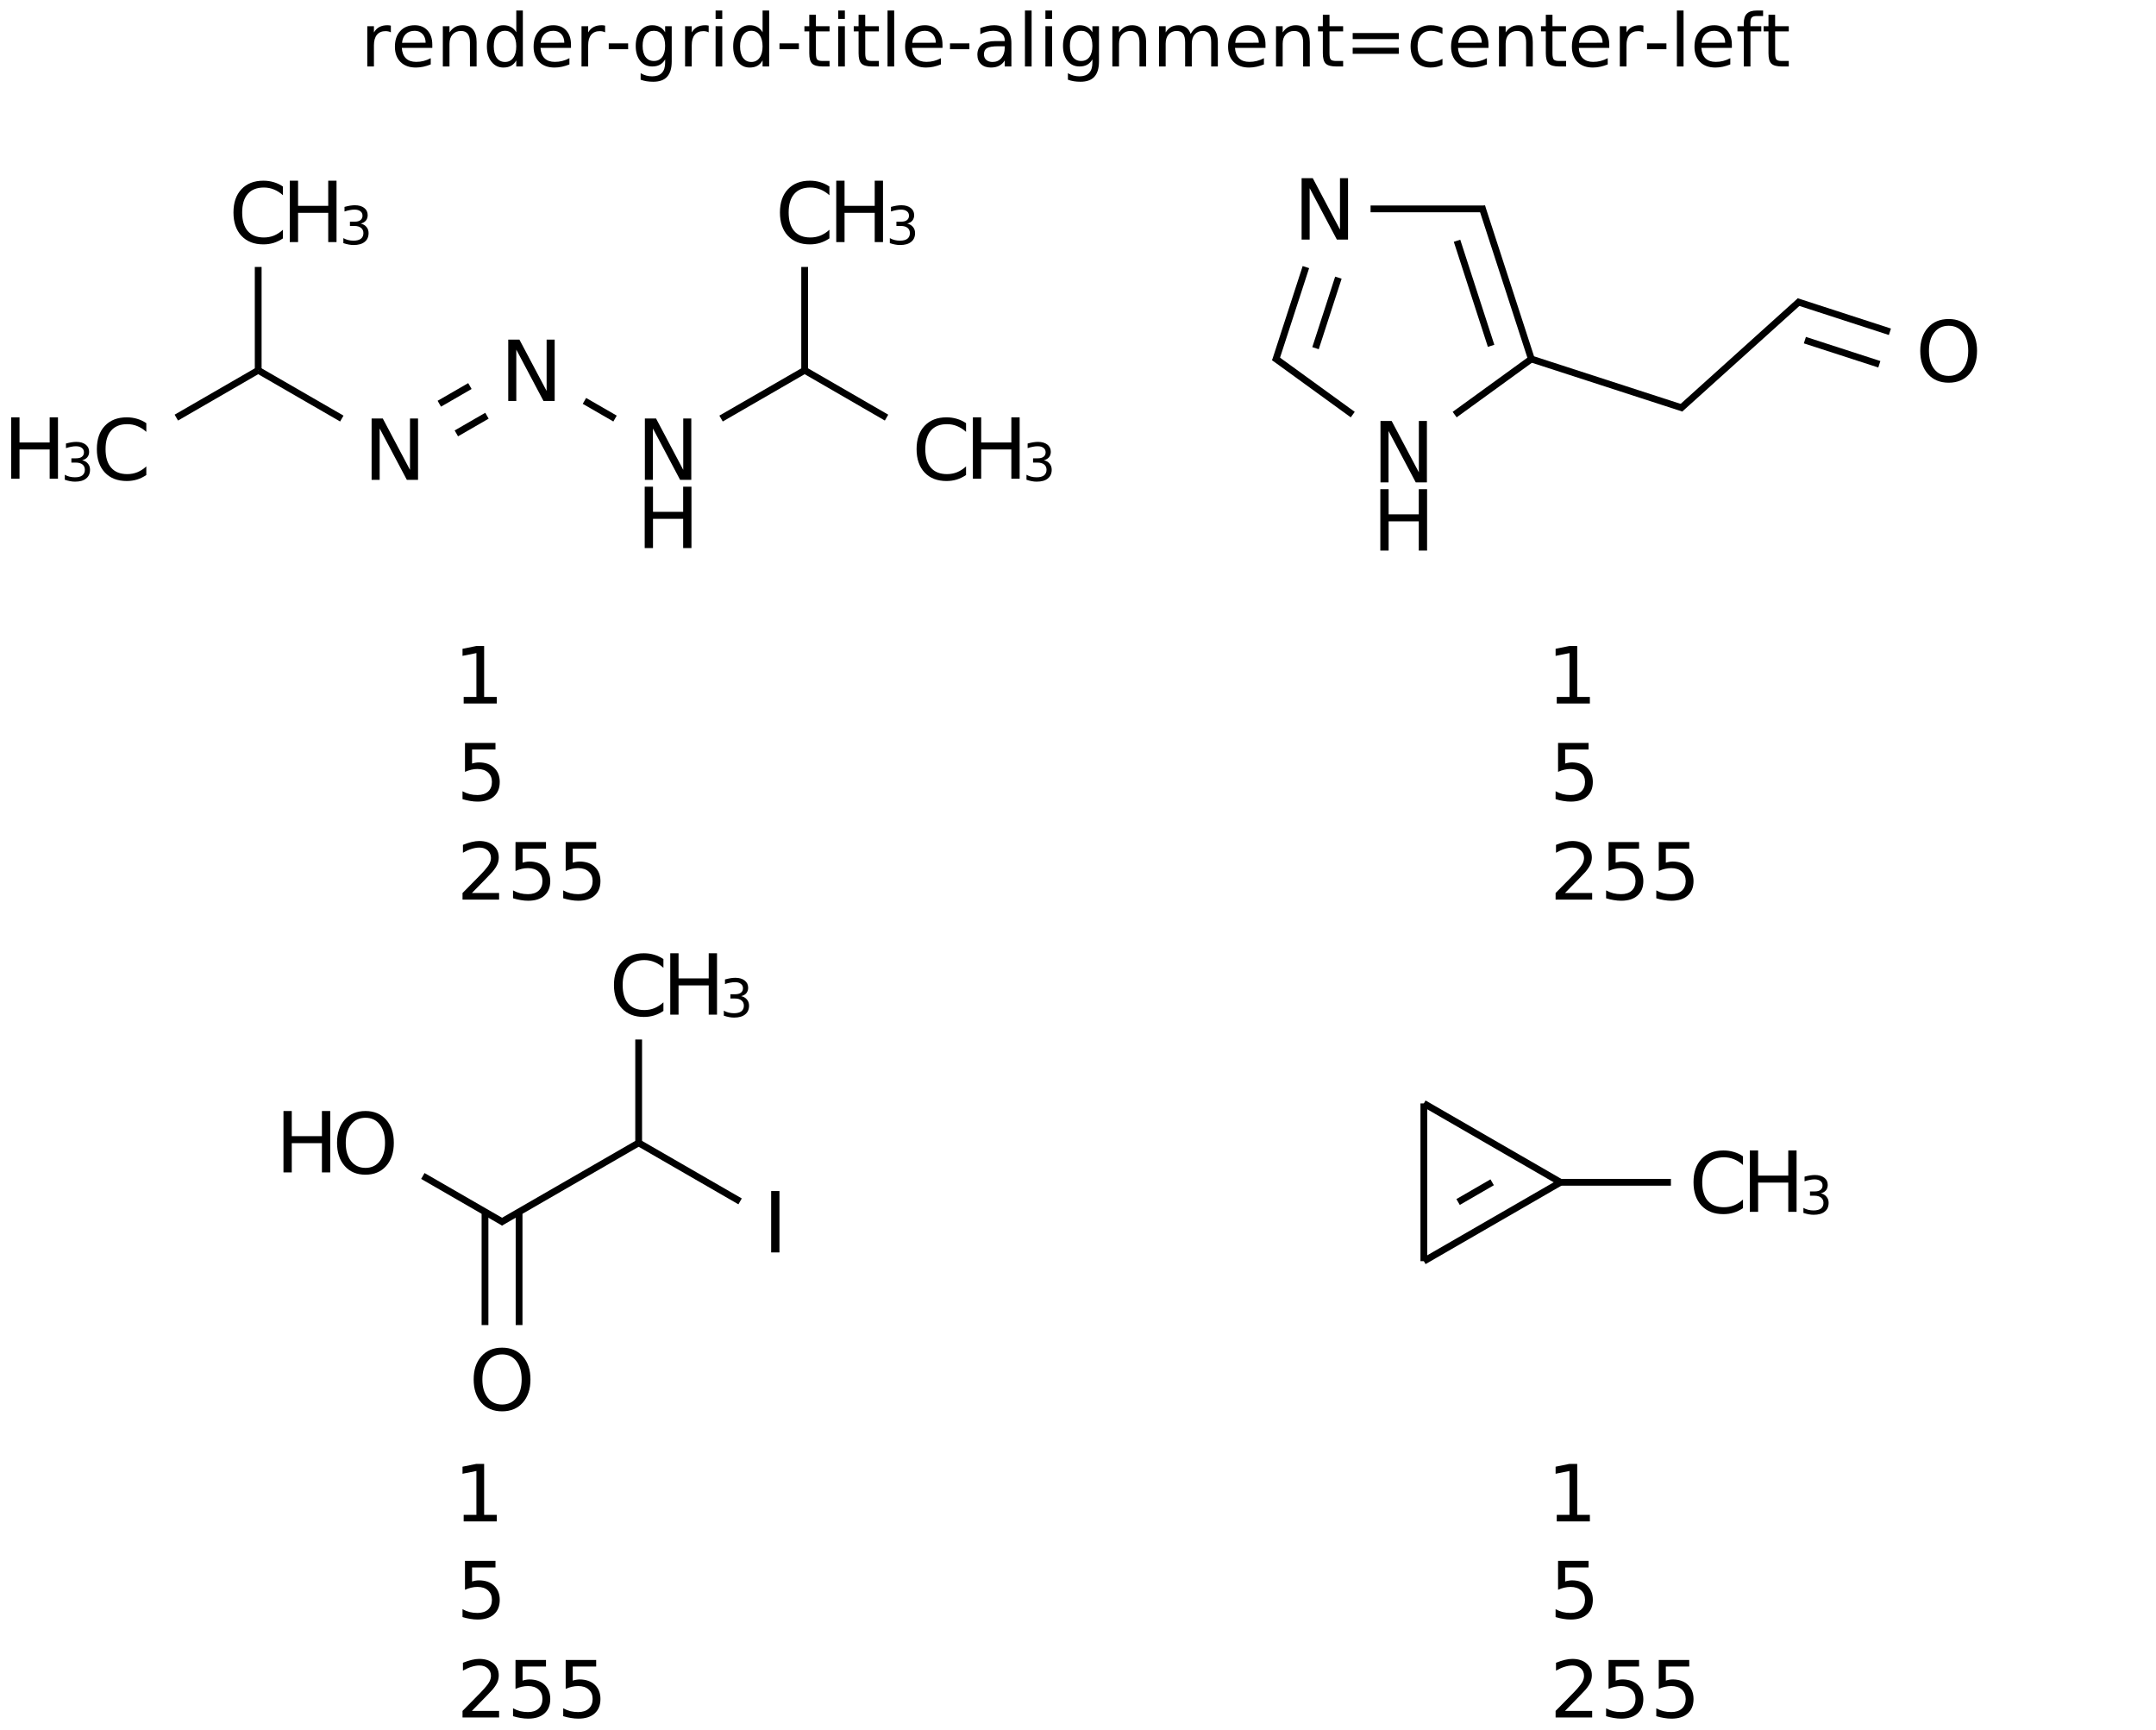 <?xml version="1.0" encoding="UTF-8"?>
<svg xmlns="http://www.w3.org/2000/svg" xmlns:xlink="http://www.w3.org/1999/xlink" width="410pt" height="329pt" viewBox="0 0 410 329" version="1.1">
<defs>
<g>
<symbol overflow="visible" id="glyph0-0">
<path style="stroke:none;" d="M 0.703 2.469 L 0.703 -9.875 L 7.703 -9.875 L 7.703 2.469 Z M 1.484 1.703 L 6.922 1.703 L 6.922 -9.078 L 1.484 -9.078 Z "/>
</symbol>
<symbol overflow="visible" id="glyph0-1">
<path style="stroke:none;" d="M 5.75 -6.484 C 5.613 -6.566 5.461 -6.625 5.297 -6.656 C 5.129 -6.695 4.945 -6.719 4.75 -6.719 C 4.031 -6.719 3.477 -6.484 3.094 -6.016 C 2.719 -5.555 2.531 -4.895 2.531 -4.031 L 2.531 0 L 1.266 0 L 1.266 -7.656 L 2.531 -7.656 L 2.531 -6.469 C 2.801 -6.938 3.145 -7.281 3.562 -7.5 C 3.988 -7.727 4.504 -7.844 5.109 -7.844 C 5.203 -7.844 5.301 -7.836 5.406 -7.828 C 5.508 -7.816 5.625 -7.797 5.75 -7.766 Z "/>
</symbol>
<symbol overflow="visible" id="glyph0-2">
<path style="stroke:none;" d="M 7.875 -4.141 L 7.875 -3.531 L 2.078 -3.531 C 2.141 -2.664 2.398 -2.004 2.859 -1.547 C 3.328 -1.098 3.977 -0.875 4.812 -0.875 C 5.301 -0.875 5.77 -0.93 6.219 -1.047 C 6.676 -1.16 7.129 -1.336 7.578 -1.578 L 7.578 -0.391 C 7.117 -0.203 6.648 -0.055 6.172 0.047 C 5.703 0.148 5.227 0.203 4.75 0.203 C 3.52 0.203 2.547 -0.148 1.828 -0.859 C 1.117 -1.578 0.766 -2.539 0.766 -3.75 C 0.766 -5.008 1.102 -6.004 1.781 -6.734 C 2.457 -7.473 3.375 -7.844 4.531 -7.844 C 5.562 -7.844 6.375 -7.508 6.969 -6.844 C 7.57 -6.188 7.875 -5.285 7.875 -4.141 Z M 6.609 -4.516 C 6.598 -5.203 6.406 -5.75 6.031 -6.156 C 5.656 -6.57 5.16 -6.781 4.547 -6.781 C 3.836 -6.781 3.27 -6.578 2.844 -6.172 C 2.426 -5.773 2.188 -5.219 2.125 -4.5 Z "/>
</symbol>
<symbol overflow="visible" id="glyph0-3">
<path style="stroke:none;" d="M 7.688 -4.625 L 7.688 0 L 6.422 0 L 6.422 -4.578 C 6.422 -5.305 6.281 -5.848 6 -6.203 C 5.719 -6.566 5.297 -6.75 4.734 -6.75 C 4.055 -6.75 3.52 -6.531 3.125 -6.094 C 2.727 -5.664 2.531 -5.078 2.531 -4.328 L 2.531 0 L 1.266 0 L 1.266 -7.656 L 2.531 -7.656 L 2.531 -6.469 C 2.832 -6.926 3.188 -7.27 3.594 -7.5 C 4.008 -7.727 4.484 -7.844 5.016 -7.844 C 5.891 -7.844 6.551 -7.566 7 -7.016 C 7.457 -6.473 7.688 -5.676 7.688 -4.625 Z "/>
</symbol>
<symbol overflow="visible" id="glyph0-4">
<path style="stroke:none;" d="M 6.359 -6.5 L 6.359 -10.641 L 7.609 -10.641 L 7.609 0 L 6.359 0 L 6.359 -1.156 C 6.098 -0.695 5.766 -0.352 5.359 -0.125 C 4.953 0.094 4.469 0.203 3.906 0.203 C 2.977 0.203 2.223 -0.164 1.641 -0.906 C 1.055 -1.645 0.766 -2.617 0.766 -3.828 C 0.766 -5.023 1.055 -5.992 1.641 -6.734 C 2.223 -7.473 2.977 -7.844 3.906 -7.844 C 4.469 -7.844 4.953 -7.727 5.359 -7.5 C 5.766 -7.281 6.098 -6.945 6.359 -6.5 Z M 2.078 -3.828 C 2.078 -2.898 2.266 -2.172 2.641 -1.641 C 3.023 -1.117 3.551 -0.859 4.219 -0.859 C 4.875 -0.859 5.395 -1.117 5.781 -1.641 C 6.164 -2.172 6.359 -2.898 6.359 -3.828 C 6.359 -4.742 6.164 -5.461 5.781 -5.984 C 5.395 -6.516 4.875 -6.781 4.219 -6.781 C 3.551 -6.781 3.023 -6.516 2.641 -5.984 C 2.266 -5.461 2.078 -4.742 2.078 -3.828 Z "/>
</symbol>
<symbol overflow="visible" id="glyph0-5">
<path style="stroke:none;" d="M 0.688 -4.391 L 4.375 -4.391 L 4.375 -3.281 L 0.688 -3.281 Z "/>
</symbol>
<symbol overflow="visible" id="glyph0-6">
<path style="stroke:none;" d="M 6.359 -3.922 C 6.359 -4.828 6.172 -5.531 5.797 -6.031 C 5.422 -6.531 4.895 -6.781 4.219 -6.781 C 3.539 -6.781 3.016 -6.531 2.641 -6.031 C 2.266 -5.531 2.078 -4.828 2.078 -3.922 C 2.078 -3.016 2.266 -2.305 2.641 -1.797 C 3.016 -1.297 3.539 -1.047 4.219 -1.047 C 4.895 -1.047 5.422 -1.297 5.797 -1.797 C 6.172 -2.305 6.359 -3.016 6.359 -3.922 Z M 7.609 -0.953 C 7.609 0.348 7.316 1.316 6.734 1.953 C 6.16 2.586 5.281 2.906 4.094 2.906 C 3.645 2.906 3.223 2.875 2.828 2.812 C 2.441 2.75 2.066 2.648 1.703 2.516 L 1.703 1.281 C 2.066 1.488 2.426 1.641 2.781 1.734 C 3.145 1.828 3.516 1.875 3.891 1.875 C 4.711 1.875 5.328 1.656 5.734 1.219 C 6.148 0.789 6.359 0.145 6.359 -0.719 L 6.359 -1.344 C 6.098 -0.895 5.766 -0.555 5.359 -0.328 C 4.953 -0.109 4.469 0 3.906 0 C 2.969 0 2.207 -0.352 1.625 -1.062 C 1.051 -1.781 0.766 -2.734 0.766 -3.922 C 0.766 -5.098 1.051 -6.047 1.625 -6.766 C 2.207 -7.484 2.969 -7.844 3.906 -7.844 C 4.469 -7.844 4.953 -7.727 5.359 -7.5 C 5.766 -7.281 6.098 -6.945 6.359 -6.5 L 6.359 -7.656 L 7.609 -7.656 Z "/>
</symbol>
<symbol overflow="visible" id="glyph0-7">
<path style="stroke:none;" d="M 1.312 -7.656 L 2.578 -7.656 L 2.578 0 L 1.312 0 Z M 1.312 -10.641 L 2.578 -10.641 L 2.578 -9.047 L 1.312 -9.047 Z "/>
</symbol>
<symbol overflow="visible" id="glyph0-8">
<path style="stroke:none;" d="M 2.562 -9.828 L 2.562 -7.656 L 5.156 -7.656 L 5.156 -6.672 L 2.562 -6.672 L 2.562 -2.516 C 2.562 -1.898 2.645 -1.5 2.812 -1.312 C 2.988 -1.133 3.336 -1.047 3.859 -1.047 L 5.156 -1.047 L 5.156 0 L 3.859 0 C 2.891 0 2.219 -0.18 1.844 -0.547 C 1.477 -0.91 1.297 -1.566 1.297 -2.516 L 1.297 -6.672 L 0.375 -6.672 L 0.375 -7.656 L 1.297 -7.656 L 1.297 -9.828 Z "/>
</symbol>
<symbol overflow="visible" id="glyph0-9">
<path style="stroke:none;" d="M 1.312 -10.641 L 2.578 -10.641 L 2.578 0 L 1.312 0 Z "/>
</symbol>
<symbol overflow="visible" id="glyph0-10">
<path style="stroke:none;" d="M 4.797 -3.844 C 3.785 -3.844 3.082 -3.727 2.688 -3.5 C 2.289 -3.27 2.094 -2.875 2.094 -2.312 C 2.094 -1.863 2.238 -1.508 2.531 -1.25 C 2.832 -0.988 3.234 -0.859 3.734 -0.859 C 4.43 -0.859 4.988 -1.102 5.406 -1.594 C 5.832 -2.094 6.047 -2.75 6.047 -3.562 L 6.047 -3.844 Z M 7.312 -4.375 L 7.312 0 L 6.047 0 L 6.047 -1.156 C 5.766 -0.695 5.406 -0.352 4.969 -0.125 C 4.539 0.094 4.02 0.203 3.406 0.203 C 2.625 0.203 2 -0.016 1.531 -0.453 C 1.07 -0.898 0.844 -1.492 0.844 -2.234 C 0.844 -3.086 1.129 -3.734 1.703 -4.172 C 2.285 -4.609 3.145 -4.828 4.281 -4.828 L 6.047 -4.828 L 6.047 -4.953 C 6.047 -5.535 5.852 -5.984 5.469 -6.297 C 5.094 -6.617 4.562 -6.781 3.875 -6.781 C 3.438 -6.781 3.008 -6.723 2.594 -6.609 C 2.176 -6.504 1.781 -6.348 1.406 -6.141 L 1.406 -7.312 C 1.863 -7.488 2.305 -7.617 2.734 -7.703 C 3.172 -7.797 3.594 -7.844 4 -7.844 C 5.113 -7.844 5.941 -7.555 6.484 -6.984 C 7.035 -6.41 7.312 -5.539 7.312 -4.375 Z "/>
</symbol>
<symbol overflow="visible" id="glyph0-11">
<path style="stroke:none;" d="M 7.281 -6.188 C 7.594 -6.75 7.969 -7.164 8.406 -7.438 C 8.844 -7.707 9.359 -7.844 9.953 -7.844 C 10.754 -7.844 11.367 -7.562 11.797 -7 C 12.234 -6.445 12.453 -5.656 12.453 -4.625 L 12.453 0 L 11.188 0 L 11.188 -4.578 C 11.188 -5.316 11.055 -5.863 10.797 -6.219 C 10.535 -6.57 10.141 -6.75 9.609 -6.75 C 8.953 -6.75 8.438 -6.531 8.062 -6.094 C 7.688 -5.664 7.5 -5.078 7.5 -4.328 L 7.5 0 L 6.234 0 L 6.234 -4.578 C 6.234 -5.316 6.102 -5.863 5.844 -6.219 C 5.582 -6.57 5.18 -6.75 4.641 -6.75 C 3.992 -6.75 3.477 -6.531 3.094 -6.094 C 2.719 -5.656 2.531 -5.066 2.531 -4.328 L 2.531 0 L 1.266 0 L 1.266 -7.656 L 2.531 -7.656 L 2.531 -6.469 C 2.82 -6.938 3.164 -7.281 3.562 -7.5 C 3.969 -7.727 4.445 -7.844 5 -7.844 C 5.551 -7.844 6.02 -7.703 6.406 -7.422 C 6.801 -7.141 7.094 -6.727 7.281 -6.188 Z "/>
</symbol>
<symbol overflow="visible" id="glyph0-12">
<path style="stroke:none;" d="M 1.484 -6.359 L 10.25 -6.359 L 10.25 -5.203 L 1.484 -5.203 Z M 1.484 -3.562 L 10.25 -3.562 L 10.25 -2.406 L 1.484 -2.406 Z "/>
</symbol>
<symbol overflow="visible" id="glyph0-13">
<path style="stroke:none;" d="M 6.828 -7.359 L 6.828 -6.188 C 6.473 -6.383 6.113 -6.531 5.75 -6.625 C 5.395 -6.727 5.035 -6.781 4.672 -6.781 C 3.859 -6.781 3.223 -6.52 2.766 -6 C 2.316 -5.477 2.094 -4.754 2.094 -3.828 C 2.094 -2.891 2.316 -2.16 2.766 -1.641 C 3.223 -1.129 3.859 -0.875 4.672 -0.875 C 5.035 -0.875 5.395 -0.922 5.75 -1.016 C 6.113 -1.109 6.473 -1.254 6.828 -1.453 L 6.828 -0.297 C 6.473 -0.129 6.109 -0.004 5.734 0.078 C 5.359 0.16 4.961 0.203 4.547 0.203 C 3.391 0.203 2.469 -0.156 1.781 -0.875 C 1.102 -1.602 0.766 -2.586 0.766 -3.828 C 0.766 -5.066 1.109 -6.047 1.797 -6.766 C 2.484 -7.484 3.426 -7.844 4.625 -7.844 C 5.008 -7.844 5.383 -7.801 5.75 -7.719 C 6.125 -7.645 6.484 -7.523 6.828 -7.359 Z "/>
</symbol>
<symbol overflow="visible" id="glyph0-14">
<path style="stroke:none;" d="M 5.203 -10.641 L 5.203 -9.594 L 4 -9.594 C 3.539 -9.594 3.223 -9.5 3.047 -9.312 C 2.879 -9.133 2.797 -8.805 2.797 -8.328 L 2.797 -7.656 L 4.859 -7.656 L 4.859 -6.672 L 2.797 -6.672 L 2.797 0 L 1.531 0 L 1.531 -6.672 L 0.328 -6.672 L 0.328 -7.656 L 1.531 -7.656 L 1.531 -8.188 C 1.531 -9.039 1.727 -9.66 2.125 -10.047 C 2.52 -10.441 3.145 -10.641 4 -10.641 Z "/>
</symbol>
<symbol overflow="visible" id="glyph1-0">
<path style="stroke:none;" d="M 0.797 2.828 L 0.797 -11.281 L 8.797 -11.281 L 8.797 2.828 Z M 1.703 1.938 L 7.906 1.938 L 7.906 -10.391 L 1.703 -10.391 Z "/>
</symbol>
<symbol overflow="visible" id="glyph1-1">
<path style="stroke:none;" d="M 1.578 -11.672 L 3.703 -11.672 L 8.875 -1.906 L 8.875 -11.672 L 10.406 -11.672 L 10.406 0 L 8.281 0 L 3.109 -9.766 L 3.109 0 L 1.578 0 Z "/>
</symbol>
<symbol overflow="visible" id="glyph1-2">
<path style="stroke:none;" d="M 1.578 -11.672 L 3.156 -11.672 L 3.156 -6.891 L 8.891 -6.891 L 8.891 -11.672 L 10.469 -11.672 L 10.469 0 L 8.891 0 L 8.891 -5.562 L 3.156 -5.562 L 3.156 0 L 1.578 0 Z "/>
</symbol>
<symbol overflow="visible" id="glyph1-3">
<path style="stroke:none;" d="M 10.312 -10.766 L 10.312 -9.109 C 9.781 -9.598 9.211 -9.961 8.609 -10.203 C 8.004 -10.453 7.363 -10.578 6.688 -10.578 C 5.352 -10.578 4.332 -10.172 3.625 -9.359 C 2.914 -8.547 2.562 -7.367 2.562 -5.828 C 2.562 -4.285 2.914 -3.109 3.625 -2.297 C 4.332 -1.484 5.352 -1.078 6.688 -1.078 C 7.363 -1.078 8.004 -1.195 8.609 -1.438 C 9.211 -1.688 9.781 -2.055 10.312 -2.547 L 10.312 -0.906 C 9.758 -0.531 9.172 -0.242 8.547 -0.047 C 7.93 0.141 7.281 0.234 6.594 0.234 C 4.832 0.234 3.441 -0.305 2.422 -1.391 C 1.41 -2.473 0.906 -3.953 0.906 -5.828 C 0.906 -7.703 1.41 -9.176 2.422 -10.25 C 3.441 -11.332 4.832 -11.875 6.594 -11.875 C 7.289 -11.875 7.945 -11.781 8.562 -11.594 C 9.188 -11.414 9.77 -11.141 10.312 -10.766 Z "/>
</symbol>
<symbol overflow="visible" id="glyph1-4">
<path style="stroke:none;" d="M 6.312 -10.594 C 5.164 -10.594 4.254 -10.164 3.578 -9.312 C 2.898 -8.457 2.562 -7.297 2.562 -5.828 C 2.562 -4.359 2.898 -3.195 3.578 -2.344 C 4.254 -1.488 5.164 -1.062 6.312 -1.062 C 7.457 -1.062 8.363 -1.488 9.031 -2.344 C 9.695 -3.195 10.031 -4.359 10.031 -5.828 C 10.031 -7.297 9.695 -8.457 9.031 -9.312 C 8.363 -10.164 7.457 -10.594 6.312 -10.594 Z M 6.312 -11.875 C 7.945 -11.875 9.254 -11.328 10.234 -10.234 C 11.211 -9.141 11.703 -7.672 11.703 -5.828 C 11.703 -3.984 11.211 -2.508 10.234 -1.406 C 9.254 -0.312 7.945 0.234 6.312 0.234 C 4.664 0.234 3.352 -0.312 2.375 -1.406 C 1.395 -2.508 0.906 -3.984 0.906 -5.828 C 0.906 -7.672 1.395 -9.141 2.375 -10.234 C 3.352 -11.328 4.664 -11.875 6.312 -11.875 Z "/>
</symbol>
<symbol overflow="visible" id="glyph1-5">
<path style="stroke:none;" d="M 1.578 -11.672 L 3.156 -11.672 L 3.156 0 L 1.578 0 Z "/>
</symbol>
<symbol overflow="visible" id="glyph2-0">
<path style="stroke:none;" d="M 0.5 1.766 L 0.5 -7.047 L 5.5 -7.047 L 5.5 1.766 Z M 1.062 1.219 L 4.938 1.219 L 4.938 -6.484 L 1.062 -6.484 Z "/>
</symbol>
<symbol overflow="visible" id="glyph2-1">
<path style="stroke:none;" d="M 4.062 -3.938 C 4.531 -3.832 4.895 -3.617 5.156 -3.297 C 5.426 -2.984 5.562 -2.594 5.562 -2.125 C 5.562 -1.406 5.312 -0.848 4.812 -0.453 C 4.32 -0.055 3.617 0.141 2.703 0.141 C 2.398 0.141 2.086 0.109 1.766 0.047 C 1.441 -0.016 1.109 -0.102 0.766 -0.219 L 0.766 -1.172 C 1.035 -1.016 1.332 -0.895 1.656 -0.812 C 1.988 -0.727 2.332 -0.688 2.688 -0.688 C 3.301 -0.688 3.77 -0.805 4.094 -1.047 C 4.414 -1.297 4.578 -1.656 4.578 -2.125 C 4.578 -2.551 4.426 -2.883 4.125 -3.125 C 3.82 -3.363 3.406 -3.484 2.875 -3.484 L 2.016 -3.484 L 2.016 -4.297 L 2.906 -4.297 C 3.395 -4.297 3.766 -4.395 4.016 -4.594 C 4.273 -4.789 4.406 -5.07 4.406 -5.438 C 4.406 -5.801 4.27 -6.082 4 -6.281 C 3.738 -6.488 3.363 -6.594 2.875 -6.594 C 2.602 -6.594 2.312 -6.562 2 -6.5 C 1.688 -6.445 1.348 -6.359 0.984 -6.234 L 0.984 -7.109 C 1.359 -7.211 1.707 -7.289 2.031 -7.344 C 2.363 -7.395 2.672 -7.422 2.953 -7.422 C 3.703 -7.422 4.297 -7.25 4.734 -6.906 C 5.172 -6.57 5.391 -6.113 5.391 -5.531 C 5.391 -5.125 5.273 -4.781 5.047 -4.5 C 4.816 -4.227 4.488 -4.039 4.062 -3.938 Z "/>
</symbol>
<symbol overflow="visible" id="glyph3-0">
<path style="stroke:none;" d="M 0.75 2.656 L 0.75 -10.578 L 8.25 -10.578 L 8.25 2.656 Z M 1.594 1.812 L 7.406 1.812 L 7.406 -9.734 L 1.594 -9.734 Z "/>
</symbol>
<symbol overflow="visible" id="glyph3-1">
<path style="stroke:none;" d="M 1.859 -1.25 L 4.281 -1.25 L 4.281 -9.594 L 1.641 -9.062 L 1.641 -10.406 L 4.266 -10.938 L 5.75 -10.938 L 5.75 -1.25 L 8.156 -1.25 L 8.156 0 L 1.859 0 Z "/>
</symbol>
<symbol overflow="visible" id="glyph3-2">
<path style="stroke:none;" d="M 1.625 -10.938 L 7.422 -10.938 L 7.422 -9.688 L 2.969 -9.688 L 2.969 -7.016 C 3.188 -7.086 3.398 -7.141 3.609 -7.172 C 3.828 -7.211 4.047 -7.234 4.266 -7.234 C 5.484 -7.234 6.445 -6.895 7.156 -6.219 C 7.875 -5.551 8.234 -4.648 8.234 -3.516 C 8.234 -2.336 7.863 -1.422 7.125 -0.766 C 6.395 -0.109 5.363 0.219 4.031 0.219 C 3.57 0.219 3.102 0.176 2.625 0.094 C 2.156 0.02 1.664 -0.094 1.156 -0.25 L 1.156 -1.75 C 1.594 -1.508 2.047 -1.328 2.516 -1.203 C 2.984 -1.086 3.477 -1.031 4 -1.031 C 4.852 -1.031 5.523 -1.25 6.016 -1.688 C 6.504 -2.133 6.75 -2.742 6.75 -3.516 C 6.75 -4.273 6.504 -4.875 6.016 -5.312 C 5.523 -5.758 4.852 -5.984 4 -5.984 C 3.602 -5.984 3.207 -5.938 2.812 -5.844 C 2.426 -5.758 2.031 -5.625 1.625 -5.438 Z "/>
</symbol>
<symbol overflow="visible" id="glyph3-3">
<path style="stroke:none;" d="M 2.875 -1.25 L 8.047 -1.25 L 8.047 0 L 1.094 0 L 1.094 -1.25 C 1.656 -1.82 2.422 -2.598 3.391 -3.578 C 4.359 -4.555 4.969 -5.191 5.219 -5.484 C 5.695 -6.016 6.031 -6.461 6.219 -6.828 C 6.406 -7.203 6.5 -7.566 6.5 -7.922 C 6.5 -8.504 6.297 -8.977 5.891 -9.344 C 5.484 -9.707 4.953 -9.891 4.297 -9.891 C 3.828 -9.891 3.332 -9.805 2.812 -9.641 C 2.301 -9.484 1.754 -9.238 1.172 -8.906 L 1.172 -10.406 C 1.766 -10.645 2.32 -10.828 2.844 -10.953 C 3.363 -11.078 3.836 -11.141 4.266 -11.141 C 5.398 -11.141 6.301 -10.852 6.969 -10.281 C 7.645 -9.719 7.984 -8.961 7.984 -8.016 C 7.984 -7.566 7.898 -7.141 7.734 -6.734 C 7.566 -6.328 7.258 -5.852 6.812 -5.312 C 6.688 -5.164 6.297 -4.754 5.641 -4.078 C 4.992 -3.398 4.07 -2.457 2.875 -1.25 Z "/>
</symbol>
</g>
</defs>
<g id="surface1481">
<g style="fill:rgb(0%,0%,0%);fill-opacity:1;">
  <use xlink:href="#glyph0-1" x="68.578" y="12.641"/>
  <use xlink:href="#glyph0-2" x="74.334" y="12.641"/>
  <use xlink:href="#glyph0-3" x="82.947" y="12.641"/>
  <use xlink:href="#glyph0-4" x="91.82" y="12.641"/>
  <use xlink:href="#glyph0-2" x="100.707" y="12.641"/>
  <use xlink:href="#glyph0-1" x="109.32" y="12.641"/>
  <use xlink:href="#glyph0-5" x="115.076" y="12.641"/>
  <use xlink:href="#glyph0-6" x="120.128" y="12.641"/>
  <use xlink:href="#glyph0-1" x="129.015" y="12.641"/>
  <use xlink:href="#glyph0-7" x="134.771" y="12.641"/>
  <use xlink:href="#glyph0-4" x="138.66" y="12.641"/>
  <use xlink:href="#glyph0-5" x="147.547" y="12.641"/>
  <use xlink:href="#glyph0-8" x="152.599" y="12.641"/>
  <use xlink:href="#glyph0-7" x="158.088" y="12.641"/>
  <use xlink:href="#glyph0-8" x="161.978" y="12.641"/>
  <use xlink:href="#glyph0-9" x="167.467" y="12.641"/>
  <use xlink:href="#glyph0-2" x="171.356" y="12.641"/>
  <use xlink:href="#glyph0-5" x="179.97" y="12.641"/>
  <use xlink:href="#glyph0-10" x="185.021" y="12.641"/>
  <use xlink:href="#glyph0-9" x="193.601" y="12.641"/>
  <use xlink:href="#glyph0-7" x="197.49" y="12.641"/>
  <use xlink:href="#glyph0-6" x="201.38" y="12.641"/>
  <use xlink:href="#glyph0-3" x="210.267" y="12.641"/>
  <use xlink:href="#glyph0-11" x="219.14" y="12.641"/>
  <use xlink:href="#glyph0-2" x="232.777" y="12.641"/>
  <use xlink:href="#glyph0-3" x="241.391" y="12.641"/>
  <use xlink:href="#glyph0-8" x="250.264" y="12.641"/>
  <use xlink:href="#glyph0-12" x="255.753" y="12.641"/>
  <use xlink:href="#glyph0-13" x="267.483" y="12.641"/>
  <use xlink:href="#glyph0-2" x="275.181" y="12.641"/>
  <use xlink:href="#glyph0-3" x="283.794" y="12.641"/>
  <use xlink:href="#glyph0-8" x="292.667" y="12.641"/>
  <use xlink:href="#glyph0-2" x="298.156" y="12.641"/>
  <use xlink:href="#glyph0-1" x="306.77" y="12.641"/>
  <use xlink:href="#glyph0-5" x="312.525" y="12.641"/>
  <use xlink:href="#glyph0-9" x="317.577" y="12.641"/>
  <use xlink:href="#glyph0-2" x="321.467" y="12.641"/>
  <use xlink:href="#glyph0-14" x="330.08" y="12.641"/>
  <use xlink:href="#glyph0-8" x="335.009" y="12.641"/>
</g>
<g style="fill:rgb(0%,0%,0%);fill-opacity:1;">
  <use xlink:href="#glyph1-1" x="121.055" y="91.254"/>
</g>
<g style="fill:rgb(0%,0%,0%);fill-opacity:1;">
  <use xlink:href="#glyph1-2" x="121.023" y="104.223"/>
</g>
<g style="fill:rgb(0%,0%,0%);fill-opacity:1;">
  <use xlink:href="#glyph1-1" x="69.09" y="91.254"/>
</g>
<g style="fill:rgb(0%,0%,0%);fill-opacity:1;">
  <use xlink:href="#glyph1-1" x="95.074" y="76.254"/>
</g>
<g style="fill:rgb(0%,0%,0%);fill-opacity:1;">
  <use xlink:href="#glyph1-3" x="173.398" y="91.238"/>
</g>
<g style="fill:rgb(0%,0%,0%);fill-opacity:1;">
  <use xlink:href="#glyph1-2" x="183.434" y="91.035"/>
</g>
<g style="fill:rgb(0%,0%,0%);fill-opacity:1;">
  <use xlink:href="#glyph2-1" x="194.438" y="91.453"/>
</g>
<g style="fill:rgb(0%,0%,0%);fill-opacity:1;">
  <use xlink:href="#glyph1-3" x="147.414" y="46.238"/>
</g>
<g style="fill:rgb(0%,0%,0%);fill-opacity:1;">
  <use xlink:href="#glyph1-2" x="157.449" y="46.035"/>
</g>
<g style="fill:rgb(0%,0%,0%);fill-opacity:1;">
  <use xlink:href="#glyph2-1" x="168.453" y="46.453"/>
</g>
<g style="fill:rgb(0%,0%,0%);fill-opacity:1;">
  <use xlink:href="#glyph1-3" x="17.512" y="91.238"/>
</g>
<g style="fill:rgb(0%,0%,0%);fill-opacity:1;">
  <use xlink:href="#glyph1-2" x="0.555" y="91.035"/>
</g>
<g style="fill:rgb(0%,0%,0%);fill-opacity:1;">
  <use xlink:href="#glyph2-1" x="11.559" y="91.453"/>
</g>
<g style="fill:rgb(0%,0%,0%);fill-opacity:1;">
  <use xlink:href="#glyph1-3" x="43.492" y="46.238"/>
</g>
<g style="fill:rgb(0%,0%,0%);fill-opacity:1;">
  <use xlink:href="#glyph1-2" x="53.527" y="46.035"/>
</g>
<g style="fill:rgb(0%,0%,0%);fill-opacity:1;">
  <use xlink:href="#glyph2-1" x="64.531" y="46.453"/>
</g>
<path style="fill:none;stroke-width:0.043;stroke-linecap:butt;stroke-linejoin:miter;stroke:rgb(0%,0%,0%);stroke-opacity:1;stroke-miterlimit:10;" d="M 3.128 1.306 L 2.934 1.194 " transform="matrix(30,0,0,30,23.121,40.415)"/>
<path style="fill:none;stroke-width:0.043;stroke-linecap:butt;stroke-linejoin:miter;stroke:rgb(0%,0%,0%);stroke-opacity:1;stroke-miterlimit:10;" d="M 3.8 1.306 L 4.33 1 " transform="matrix(30,0,0,30,23.121,40.415)"/>
<path style="fill:none;stroke-width:0.043;stroke-linecap:butt;stroke-linejoin:miter;stroke:rgb(0%,0%,0%);stroke-opacity:1;stroke-miterlimit:10;" d="M 2.122 1.4 L 2.316 1.288 " transform="matrix(30,0,0,30,23.121,40.415)"/>
<path style="fill:none;stroke-width:0.043;stroke-linecap:butt;stroke-linejoin:miter;stroke:rgb(0%,0%,0%);stroke-opacity:1;stroke-miterlimit:10;" d="M 2.014 1.212 L 2.208 1.1 " transform="matrix(30,0,0,30,23.121,40.415)"/>
<path style="fill:none;stroke-width:0.043;stroke-linecap:butt;stroke-linejoin:miter;stroke:rgb(0%,0%,0%);stroke-opacity:1;stroke-miterlimit:10;" d="M 1.396 1.306 L 0.866 1 " transform="matrix(30,0,0,30,23.121,40.415)"/>
<path style="fill:none;stroke-width:0.043;stroke-linecap:butt;stroke-linejoin:miter;stroke:rgb(0%,0%,0%);stroke-opacity:1;stroke-miterlimit:10;" d="M 4.33 1 L 4.849 1.3 " transform="matrix(30,0,0,30,23.121,40.415)"/>
<path style="fill:none;stroke-width:0.043;stroke-linecap:butt;stroke-linejoin:miter;stroke:rgb(0%,0%,0%);stroke-opacity:1;stroke-miterlimit:10;" d="M 4.33 1 L 4.33 0.345 " transform="matrix(30,0,0,30,23.121,40.415)"/>
<path style="fill:none;stroke-width:0.043;stroke-linecap:butt;stroke-linejoin:miter;stroke:rgb(0%,0%,0%);stroke-opacity:1;stroke-miterlimit:10;" d="M 0.866 1 L 0.347 1.3 " transform="matrix(30,0,0,30,23.121,40.415)"/>
<path style="fill:none;stroke-width:0.043;stroke-linecap:butt;stroke-linejoin:miter;stroke:rgb(0%,0%,0%);stroke-opacity:1;stroke-miterlimit:10;" d="M 0.866 1 L 0.866 0.345 " transform="matrix(30,0,0,30,23.121,40.415)"/>
<g style="fill:rgb(0%,0%,0%);fill-opacity:1;">
  <use xlink:href="#glyph3-1" x="86.316" y="133.785"/>
</g>
<g style="fill:rgb(0%,0%,0%);fill-opacity:1;">
  <use xlink:href="#glyph3-2" x="86.801" y="152.219"/>
</g>
<g style="fill:rgb(0%,0%,0%);fill-opacity:1;">
  <use xlink:href="#glyph3-3" x="86.863" y="171.07"/>
  <use xlink:href="#glyph3-2" x="96.407" y="171.07"/>
  <use xlink:href="#glyph3-2" x="105.95" y="171.07"/>
</g>
<g style="fill:rgb(0%,0%,0%);fill-opacity:1;">
  <use xlink:href="#glyph1-4" x="364.262" y="72.543"/>
</g>
<g style="fill:rgb(0%,0%,0%);fill-opacity:1;">
  <use xlink:href="#glyph1-1" x="260.945" y="91.727"/>
</g>
<g style="fill:rgb(0%,0%,0%);fill-opacity:1;">
  <use xlink:href="#glyph1-2" x="260.914" y="104.699"/>
</g>
<g style="fill:rgb(0%,0%,0%);fill-opacity:1;">
  <use xlink:href="#glyph1-1" x="245.945" y="45.559"/>
</g>
<path style="fill:none;stroke-width:0.043;stroke-linecap:butt;stroke-linejoin:miter;stroke:rgb(0%,0%,0%);stroke-opacity:1;stroke-miterlimit:10;" d="M 3.891 0.779 L 3.3 0.587 " transform="matrix(30,0,0,30,242.668,39.722)"/>
<path style="fill:none;stroke-width:0.043;stroke-linecap:butt;stroke-linejoin:miter;stroke:rgb(0%,0%,0%);stroke-opacity:1;stroke-miterlimit:10;" d="M 3.824 0.985 L 3.352 0.832 " transform="matrix(30,0,0,30,242.668,39.722)"/>
<path style="fill:none;stroke-width:0.043;stroke-linecap:butt;stroke-linejoin:miter;stroke:rgb(0%,0%,0%);stroke-opacity:1;stroke-miterlimit:10;" d="M 1.132 1.304 L 1.627 0.945 " transform="matrix(30,0,0,30,242.668,39.722)"/>
<path style="fill:none;stroke-width:0.043;stroke-linecap:butt;stroke-linejoin:miter;stroke:rgb(0%,0%,0%);stroke-opacity:1;stroke-miterlimit:10;" d="M 0.486 1.304 L -0.013 0.942 " transform="matrix(30,0,0,30,242.668,39.722)"/>
<path style="fill:none;stroke-width:0.043;stroke-linecap:butt;stroke-linejoin:miter;stroke:rgb(0%,0%,0%);stroke-opacity:1;stroke-miterlimit:10;" d="M 0.599 0 L 1.325 0 " transform="matrix(30,0,0,30,242.668,39.722)"/>
<path style="fill:none;stroke-width:0.043;stroke-linecap:butt;stroke-linejoin:miter;stroke:rgb(0%,0%,0%);stroke-opacity:1;stroke-miterlimit:10;" d="M 0.189 0.369 L -0.005 0.966 " transform="matrix(30,0,0,30,242.668,39.722)"/>
<path style="fill:none;stroke-width:0.043;stroke-linecap:butt;stroke-linejoin:miter;stroke:rgb(0%,0%,0%);stroke-opacity:1;stroke-miterlimit:10;" d="M 0.395 0.436 L 0.25 0.883 " transform="matrix(30,0,0,30,242.668,39.722)"/>
<path style="fill:none;stroke-width:0.043;stroke-linecap:butt;stroke-linejoin:miter;stroke:rgb(0%,0%,0%);stroke-opacity:1;stroke-miterlimit:10;" d="M 1.607 0.948 L 2.581 1.264 " transform="matrix(30,0,0,30,242.668,39.722)"/>
<path style="fill:none;stroke-width:0.043;stroke-linecap:butt;stroke-linejoin:miter;stroke:rgb(0%,0%,0%);stroke-opacity:1;stroke-miterlimit:10;" d="M 1.618 0.951 L 1.304 -0.015 " transform="matrix(30,0,0,30,242.668,39.722)"/>
<path style="fill:none;stroke-width:0.043;stroke-linecap:butt;stroke-linejoin:miter;stroke:rgb(0%,0%,0%);stroke-opacity:1;stroke-miterlimit:10;" d="M 1.363 0.868 L 1.147 0.202 " transform="matrix(30,0,0,30,242.668,39.722)"/>
<path style="fill:none;stroke-width:0.043;stroke-linecap:butt;stroke-linejoin:miter;stroke:rgb(0%,0%,0%);stroke-opacity:1;stroke-miterlimit:10;" d="M 2.56 1.269 L 3.321 0.583 " transform="matrix(30,0,0,30,242.668,39.722)"/>
<g style="fill:rgb(0%,0%,0%);fill-opacity:1;">
  <use xlink:href="#glyph3-1" x="294.184" y="133.785"/>
</g>
<g style="fill:rgb(0%,0%,0%);fill-opacity:1;">
  <use xlink:href="#glyph3-2" x="294.668" y="152.219"/>
</g>
<g style="fill:rgb(0%,0%,0%);fill-opacity:1;">
  <use xlink:href="#glyph3-3" x="294.73" y="171.07"/>
  <use xlink:href="#glyph3-2" x="304.274" y="171.07"/>
  <use xlink:href="#glyph3-2" x="313.817" y="171.07"/>
</g>
<g style="fill:rgb(0%,0%,0%);fill-opacity:1;">
  <use xlink:href="#glyph1-5" x="145.07" y="238.168"/>
</g>
<g style="fill:rgb(0%,0%,0%);fill-opacity:1;">
  <use xlink:href="#glyph1-4" x="63.188" y="223.152"/>
</g>
<g style="fill:rgb(0%,0%,0%);fill-opacity:1;">
  <use xlink:href="#glyph1-2" x="52.328" y="222.949"/>
</g>
<g style="fill:rgb(0%,0%,0%);fill-opacity:1;">
  <use xlink:href="#glyph1-4" x="89.172" y="268.152"/>
</g>
<g style="fill:rgb(0%,0%,0%);fill-opacity:1;">
  <use xlink:href="#glyph1-3" x="115.848" y="193.152"/>
</g>
<g style="fill:rgb(0%,0%,0%);fill-opacity:1;">
  <use xlink:href="#glyph1-2" x="125.883" y="192.949"/>
</g>
<g style="fill:rgb(0%,0%,0%);fill-opacity:1;">
  <use xlink:href="#glyph2-1" x="136.883" y="193.367"/>
</g>
<path style="fill:none;stroke-width:0.043;stroke-linecap:butt;stroke-linejoin:miter;stroke:rgb(0%,0%,0%);stroke-opacity:1;stroke-miterlimit:10;" d="M 2.375 1.371 L 1.732 1 " transform="matrix(30,0,0,30,69.492,187.329)"/>
<path style="fill:none;stroke-width:0.043;stroke-linecap:butt;stroke-linejoin:miter;stroke:rgb(0%,0%,0%);stroke-opacity:1;stroke-miterlimit:10;" d="M 0.364 1.21 L 0.877 1.506 " transform="matrix(30,0,0,30,69.492,187.329)"/>
<path style="fill:none;stroke-width:0.043;stroke-linecap:butt;stroke-linejoin:miter;stroke:rgb(0%,0%,0%);stroke-opacity:1;stroke-miterlimit:10;" d="M 0.974 2.155 L 0.974 1.437 " transform="matrix(30,0,0,30,69.492,187.329)"/>
<path style="fill:none;stroke-width:0.043;stroke-linecap:butt;stroke-linejoin:miter;stroke:rgb(0%,0%,0%);stroke-opacity:1;stroke-miterlimit:10;" d="M 0.758 2.155 L 0.758 1.437 " transform="matrix(30,0,0,30,69.492,187.329)"/>
<path style="fill:none;stroke-width:0.043;stroke-linecap:butt;stroke-linejoin:miter;stroke:rgb(0%,0%,0%);stroke-opacity:1;stroke-miterlimit:10;" d="M 1.732 1 L 1.732 0.345 " transform="matrix(30,0,0,30,69.492,187.329)"/>
<path style="fill:none;stroke-width:0.043;stroke-linecap:butt;stroke-linejoin:miter;stroke:rgb(0%,0%,0%);stroke-opacity:1;stroke-miterlimit:10;" d="M 1.732 1 L 0.855 1.506 " transform="matrix(30,0,0,30,69.492,187.329)"/>
<g style="fill:rgb(0%,0%,0%);fill-opacity:1;">
  <use xlink:href="#glyph3-1" x="86.316" y="289.32"/>
</g>
<g style="fill:rgb(0%,0%,0%);fill-opacity:1;">
  <use xlink:href="#glyph3-2" x="86.801" y="307.758"/>
</g>
<g style="fill:rgb(0%,0%,0%);fill-opacity:1;">
  <use xlink:href="#glyph3-3" x="86.863" y="326.605"/>
  <use xlink:href="#glyph3-2" x="96.407" y="326.605"/>
  <use xlink:href="#glyph3-2" x="105.95" y="326.605"/>
</g>
<g style="fill:rgb(0%,0%,0%);fill-opacity:1;">
  <use xlink:href="#glyph1-3" x="321.145" y="230.652"/>
</g>
<g style="fill:rgb(0%,0%,0%);fill-opacity:1;">
  <use xlink:href="#glyph1-2" x="331.18" y="230.449"/>
</g>
<g style="fill:rgb(0%,0%,0%);fill-opacity:1;">
  <use xlink:href="#glyph2-1" x="342.184" y="230.867"/>
</g>
<path style="fill:none;stroke-width:0.043;stroke-linecap:butt;stroke-linejoin:miter;stroke:rgb(0%,0%,0%);stroke-opacity:1;stroke-miterlimit:10;" d="M -0 -0 L 0.871 0.503 " transform="matrix(30,0,0,30,270.771,209.829)"/>
<path style="fill:none;stroke-width:0.043;stroke-linecap:butt;stroke-linejoin:miter;stroke:rgb(0%,0%,0%);stroke-opacity:1;stroke-miterlimit:10;" d="M -0 -0 L -0 1 " transform="matrix(30,0,0,30,270.771,209.829)"/>
<path style="fill:none;stroke-width:0.043;stroke-linecap:butt;stroke-linejoin:miter;stroke:rgb(0%,0%,0%);stroke-opacity:1;stroke-miterlimit:10;" d="M 0.866 0.5 L -0 1 " transform="matrix(30,0,0,30,270.771,209.829)"/>
<path style="fill:none;stroke-width:0.043;stroke-linecap:butt;stroke-linejoin:miter;stroke:rgb(0%,0%,0%);stroke-opacity:1;stroke-miterlimit:10;" d="M 0.433 0.5 L 0.217 0.625 " transform="matrix(30,0,0,30,270.771,209.829)"/>
<path style="fill:none;stroke-width:0.043;stroke-linecap:butt;stroke-linejoin:miter;stroke:rgb(0%,0%,0%);stroke-opacity:1;stroke-miterlimit:10;" d="M 0.86 0.5 L 1.566 0.5 " transform="matrix(30,0,0,30,270.771,209.829)"/>
<g style="fill:rgb(0%,0%,0%);fill-opacity:1;">
  <use xlink:href="#glyph3-1" x="294.184" y="289.32"/>
</g>
<g style="fill:rgb(0%,0%,0%);fill-opacity:1;">
  <use xlink:href="#glyph3-2" x="294.668" y="307.758"/>
</g>
<g style="fill:rgb(0%,0%,0%);fill-opacity:1;">
  <use xlink:href="#glyph3-3" x="294.73" y="326.605"/>
  <use xlink:href="#glyph3-2" x="304.274" y="326.605"/>
  <use xlink:href="#glyph3-2" x="313.817" y="326.605"/>
</g>
</g>
</svg>

